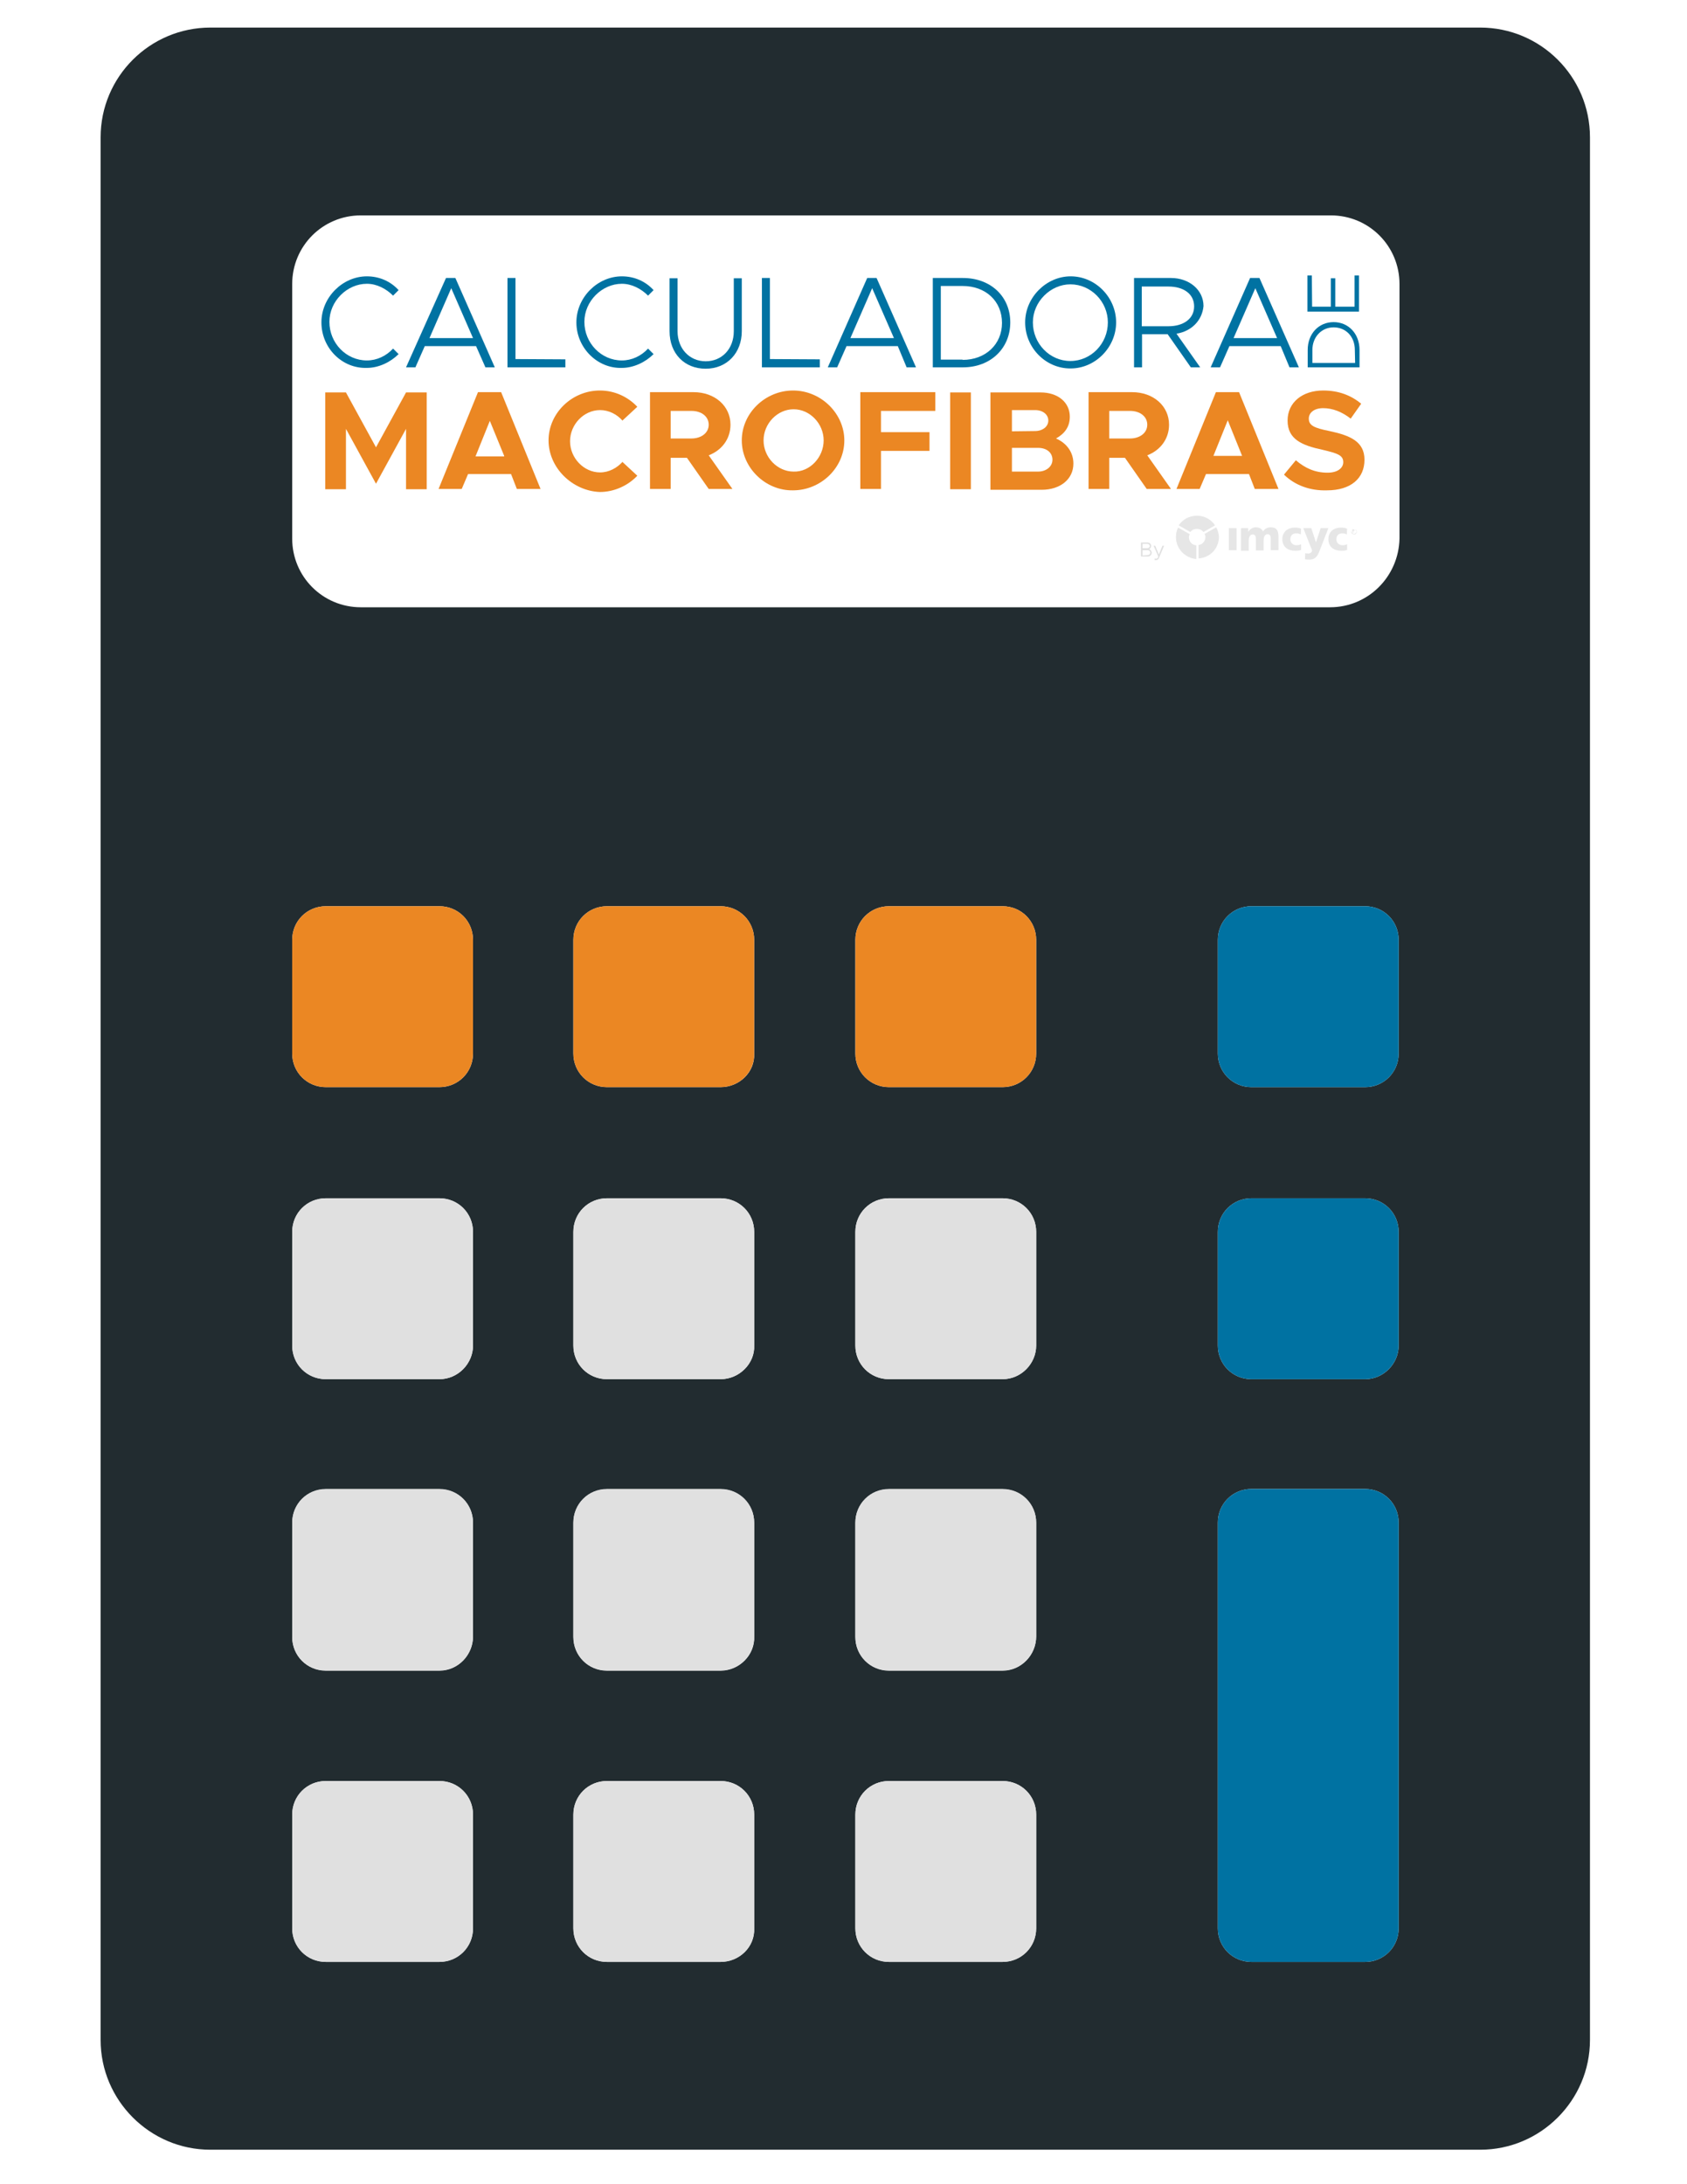 <?xml version="1.0" encoding="utf-8"?>
<!-- Generator: Adobe Illustrator 19.2.1, SVG Export Plug-In . SVG Version: 6.00 Build 0)  -->
<svg version="1.1" id="Capa_1" xmlns="http://www.w3.org/2000/svg" xmlns:xlink="http://www.w3.org/1999/xlink" x="0px" y="0px"
	 viewBox="0 0 612 792" style="enable-background:new 0 0 612 792;" xml:space="preserve">
<style type="text/css">
	.st0{fill:#222C30;}
	.st1{fill:#EB8723;}
	.st2{fill:#0072A2;}
	.st3{fill:#E6E6E6;}
	.st4{fill:#E0E0E0;}
</style>
<g>
	<g>
		<path class="st0" d="M36.5,49.8v689.9c0,21.9,17.9,39.8,39.8,39.8H537c21.9,0,39.8-17.9,39.8-39.8V49.8c0-22-17.9-39.8-39.8-39.8
			H76.3C54.4,10,36.5,27.8,36.5,49.8z M159.4,711.4h-41.2c-6.8,0-12.2-5.4-12.2-12.2V658c0-6.8,5.4-12.2,12.2-12.2h41.2
			c6.8,0,12.2,5.4,12.2,12.2v41.2C171.6,706,166.2,711.4,159.4,711.4z M159.4,605.8h-41.2c-6.8,0-12.2-5.4-12.2-12.2v-41.4
			c0-6.8,5.4-12.2,12.2-12.2h41.2c6.8,0,12.2,5.4,12.2,12.2v41.2C171.6,600.1,166.2,605.8,159.4,605.8z M159.4,500.1h-41.2
			c-6.8,0-12.2-5.4-12.2-12.2v-41.2c0-6.8,5.4-12.2,12.2-12.2h41.2c6.8,0,12.2,5.4,12.2,12.2v41.2
			C171.6,494.4,166.2,500.1,159.4,500.1z M159.4,394.2h-41.2c-6.8,0-12.2-5.4-12.2-12.2v-41.2c0-6.8,5.4-12.2,12.2-12.2h41.2
			c6.8,0,12.2,5.4,12.2,12.2V382C171.6,388.8,166.2,394.2,159.4,394.2z M261.4,711.4h-41.2c-6.8,0-12.2-5.4-12.2-12.2V658
			c0-6.8,5.4-12.2,12.2-12.2h41.2c6.8,0,12.2,5.4,12.2,12.2v41.2C273.9,706,268.2,711.4,261.4,711.4z M261.4,605.8h-41.2
			c-6.8,0-12.2-5.4-12.2-12.2v-41.4c0-6.8,5.4-12.2,12.2-12.2h41.2c6.8,0,12.2,5.4,12.2,12.2v41.2
			C273.9,600.1,268.2,605.8,261.4,605.8z M261.4,500.1h-41.2c-6.8,0-12.2-5.4-12.2-12.2v-41.2c0-6.8,5.4-12.2,12.2-12.2h41.2
			c6.8,0,12.2,5.4,12.2,12.2v41.2C273.9,494.4,268.2,500.1,261.4,500.1z M261.4,394.2h-41.2c-6.8,0-12.2-5.4-12.2-12.2v-41.2
			c0-6.8,5.4-12.2,12.2-12.2h41.2c6.8,0,12.2,5.4,12.2,12.2V382C273.9,388.8,268.2,394.2,261.4,394.2z M363.7,711.4h-41.2
			c-6.8,0-12.2-5.4-12.2-12.2V658c0-6.8,5.4-12.2,12.2-12.2h41.2c6.8,0,12.2,5.4,12.2,12.2v41.2C375.9,706,370.5,711.4,363.7,711.4z
			 M363.7,605.8h-41.2c-6.8,0-12.2-5.4-12.2-12.2v-41.4c0-6.8,5.4-12.2,12.2-12.2h41.2c6.8,0,12.2,5.4,12.2,12.2v41.2
			C375.9,600.1,370.5,605.8,363.7,605.8z M363.7,500.1h-41.2c-6.8,0-12.2-5.4-12.2-12.2v-41.2c0-6.8,5.4-12.2,12.2-12.2h41.2
			c6.8,0,12.2,5.4,12.2,12.2v41.2C375.9,494.4,370.5,500.1,363.7,500.1z M363.7,394.2h-41.2c-6.8,0-12.2-5.4-12.2-12.2v-41.2
			c0-6.8,5.4-12.2,12.2-12.2h41.2c6.8,0,12.2,5.4,12.2,12.2V382C375.9,388.8,370.5,394.2,363.7,394.2z M495.2,711.4H454
			c-6.8,0-12.2-5.4-12.2-12.2V552.1c0-6.8,5.4-12.2,12.2-12.2h41.2c6.8,0,12.2,5.4,12.2,12.2v147.1C507.4,706,502,711.4,495.2,711.4
			z M495.2,500.1H454c-6.8,0-12.2-5.4-12.2-12.2v-41.2c0-6.8,5.4-12.2,12.2-12.2h41.2c6.8,0,12.2,5.4,12.2,12.2v41.2
			C507.4,494.4,502,500.1,495.2,500.1z M495.2,394.2H454c-6.8,0-12.2-5.4-12.2-12.2v-41.2c0-6.8,5.4-12.2,12.2-12.2h41.2
			c6.8,0,12.2,5.4,12.2,12.2V382C507.4,388.8,502,394.2,495.2,394.2z M482.5,220.2H130.9c-13.8,0-24.9-11.1-24.9-24.9V103
			c0-13.8,11.1-24.9,24.9-24.9h351.9c13.8,0,24.9,11.1,24.9,24.9v92.3C507.4,209.1,496.3,220.2,482.5,220.2z"/>
	</g>
</g>
<g>
	<path class="st1" d="M118,142.3h7.5l10.9,19.9l10.9-19.9h7.5v35.1h-7.5v-21.9l-10.9,19.9l-10.9-19.9v21.9H118
		C118,177.3,118,142.3,118,142.3z"/>
	<path class="st1" d="M185.4,171.9h-15.6l-2.3,5.4h-8.4l14.3-35.1h8.4l14.3,35.1h-8.6L185.4,171.9z M182.9,165.3l-5.2-12.7
		l-5.2,12.9h10.4V165.3z"/>
	<path class="st1" d="M199,159.7c0-10,8.6-18.1,18.6-18.1c5.4,0,10.2,2.3,13.6,5.9l-5.4,5c-2-2.3-5-3.8-8.1-3.8
		c-5.9,0-10.9,5.2-10.9,11.3c0,6.1,5,11.3,10.9,11.3c3.2,0,6.1-1.6,8.1-3.8l5.4,5c-3.4,3.6-8.4,5.9-13.6,5.9
		C207.6,178,199,169.6,199,159.7z"/>
	<path class="st1" d="M257.1,177.3l-7.9-11.3h-5.9v11.3h-7.5v-35.1h15.8c7.7,0,13.4,5,13.4,11.8c0,5.2-3.2,9.3-7.9,11.1l8.6,12.2
		L257.1,177.3L257.1,177.3z M243.3,159h7.5c3.6,0,6.3-2,6.3-5c0-2.9-2.5-5-6.3-5h-7.5L243.3,159L243.3,159z"/>
	<path class="st1" d="M269.1,159.7c0-10,8.6-18.1,18.6-18.1c10.2,0,18.6,8.4,18.6,18.1c0,10-8.6,18.1-18.6,18.1
		C277.7,178,269.1,169.6,269.1,159.7z M298.8,159.7c0-6.1-5-11.3-10.9-11.3c-5.9,0-10.9,5.2-10.9,11.3s5,11.3,10.9,11.3
		C293.8,171.2,298.8,165.8,298.8,159.7z"/>
	<path class="st1" d="M319.6,149v7.7h17.6v6.8h-17.6v13.8h-7.5v-35.1h27.2v6.8L319.6,149L319.6,149z"/>
	<path class="st1" d="M344.7,142.3h7.5v35.1h-7.5V142.3z"/>
	<path class="st1" d="M359.6,142.3h17.9c6.3,0,10.6,3.6,10.6,8.8c0,3.6-1.8,6.1-5,7.9c4.1,1.8,6.3,5.2,6.3,9.1
		c0,5.7-4.8,9.5-11.5,9.5h-18.6v-35.3L359.6,142.3L359.6,142.3z M375.5,156.3c2.7,0,4.8-1.6,4.8-3.8s-2-3.8-4.8-3.8h-8.4v7.7
		L375.5,156.3L375.5,156.3z M376.6,171c2.9,0,5.2-1.8,5.2-4.3s-2-4.3-5.2-4.3h-9.5v8.6H376.6z"/>
	<path class="st1" d="M416,177.3l-7.9-11.3h-5.7v11.3h-7.5v-35.1h15.8c7.7,0,13.4,5,13.4,11.8c0,5.2-3.2,9.3-7.9,11.1l8.6,12.2
		L416,177.3L416,177.3z M402.4,159h7.5c3.6,0,6.3-2,6.3-5c0-2.9-2.5-5-6.3-5h-7.5V159z"/>
	<path class="st1" d="M453.1,171.9h-15.6l-2.3,5.4h-8.4l14.3-35.1h8.4l14.3,35.1h-8.6L453.1,171.9z M450.6,165.3l-5.2-12.9
		l-5.2,12.9H450.6z"/>
	<path class="st1" d="M465.8,172.1l4.3-5.2c3.4,2.9,7,4.5,11.5,4.5c3.8,0,5.7-1.8,5.7-3.8c0-2.5-2-3.2-7.5-4.5
		c-7.5-1.6-12.7-3.8-12.7-10.6c0-6.6,5.4-10.9,12.9-10.9c5.7,0,10.2,1.8,13.8,4.8l-3.8,5.4c-3.2-2.5-6.6-3.8-10-3.8
		c-3.2,0-5.2,1.6-5.2,3.8c0,2.5,2,3.4,7.5,4.5c7.5,1.6,12.7,3.8,12.7,10.4c0,6.8-5,11.1-13.6,11.1C475.3,178,469.8,176,465.8,172.1z
		"/>
</g>
<g>
	<path class="st2" d="M116.6,116.9c0-9.1,7.7-16.7,16.5-16.7c4.5,0,8.6,1.8,11.5,5l-2,2c-2.5-2.5-5.9-4.3-9.5-4.3
		c-7.2,0-13.6,6.3-13.6,13.8c0,7.7,6.1,14,13.6,14c3.6,0,7-1.6,9.5-4.3l2,2c-2.9,2.9-7.2,5-11.5,5
		C124.1,133.7,116.6,126.2,116.6,116.9z"/>
	<path class="st2" d="M172.7,125.5h-18.6l-3.4,7.7h-3.4l14.5-32.4h3.4l14.3,32.4h-3.4L172.7,125.5z M171.6,122.6l-7.9-18.1
		l-7.9,18.1C155.7,122.6,171.6,122.6,171.6,122.6z"/>
	<path class="st2" d="M205.1,130.3v2.9h-21v-32.4h2.9v29.4L205.1,130.3L205.1,130.3z"/>
	<path class="st2" d="M209.1,116.9c0-9.1,7.7-16.7,16.5-16.7c4.5,0,8.6,1.8,11.5,5l-2,2c-2.5-2.5-5.9-4.3-9.5-4.3
		c-7.2,0-13.6,6.3-13.6,13.8c0,7.7,6.1,14,13.6,14c3.6,0,7-1.6,9.5-4.3l2,2c-2.9,2.9-7.2,5-11.5,5
		C216.8,133.7,209.1,126.2,209.1,116.9z"/>
	<path class="st2" d="M242.9,120.1v-19.2h2.9v19.2c0,6.3,4.3,10.9,10.2,10.9s10.2-4.5,10.2-10.9v-19.2h2.9v19.2
		c0,7.9-5.4,13.6-13.1,13.6C248.3,133.7,242.9,128.2,242.9,120.1z"/>
	<path class="st2" d="M297.4,130.3v2.9h-21v-32.4h2.9v29.4L297.4,130.3L297.4,130.3z"/>
	<path class="st2" d="M325.7,125.5h-18.6l-3.4,7.7h-3.4l14.3-32.4h3.4l14.3,32.4h-3.4L325.7,125.5z M324.3,122.6l-7.9-18.1
		l-7.9,18.1C308.5,122.6,324.3,122.6,324.3,122.6z"/>
	<path class="st2" d="M338.4,100.8h10.9c10.2,0,17.2,6.8,17.2,16.1s-7,16.3-17.2,16.3h-10.9V100.8z M349.2,130.5
		c8.4,0,14.3-5.7,14.3-13.4c0-7.9-5.9-13.4-14.3-13.4h-7.9v26.7H349.2z"/>
	<path class="st2" d="M371.9,116.9c0-9.1,7.7-16.7,16.5-16.7c9.1,0,16.5,7.7,16.5,16.7s-7.5,16.7-16.5,16.7
		C379.5,133.7,371.9,126.2,371.9,116.9z M401.9,116.9c0-7.5-6.1-13.8-13.6-13.8c-7.2,0-13.6,6.3-13.6,13.8c0,7.7,6.1,14,13.6,14
		C395.8,130.9,401.9,124.6,401.9,116.9z"/>
	<path class="st2" d="M426.8,121l8.6,12.2H432l-8.4-12h-9.3v12h-2.9v-32.4h13.4c6.6,0,11.8,4.3,11.8,10.2
		C436.1,116.2,432.3,120.1,426.8,121z M414.2,118.3h9.7c5.4,0,9.3-2.7,9.3-7.2c0-4.5-3.8-7.2-9.3-7.2h-9.7L414.2,118.3L414.2,118.3z
		"/>
	<path class="st2" d="M464.6,125.5h-18.6l-3.4,7.7h-3.4l14.3-32.4h3.4l14.3,32.4h-3.4L464.6,125.5z M463.3,122.6l-7.9-18.1
		l-7.9,18.1C447.4,122.6,463.3,122.6,463.3,122.6z"/>
</g>
<g>
	<path class="st2" d="M474.4,133.2v-6.3c0-5.9,4-10.1,9.4-10.1c5.4,0,9.4,4.2,9.4,10.1v6.3H474.4z M491.5,126.9
		c0-4.9-3.3-8.2-7.7-8.2s-7.7,3.5-7.7,8.2v4.7h15.5L491.5,126.9L491.5,126.9z"/>
	<path class="st2" d="M476,111.2h6.8v-10.3h1.6v10.3h7V99.9h1.6v13.1h-18.7V99.9h1.6L476,111.2L476,111.2z"/>
</g>
<rect x="445.8" y="191.5" class="st3" width="2.8" height="8"/>
<g>
	<g>
		<path class="st3" d="M450.3,191.5h2.5v1.4l0,0c0.6-1.1,1.7-1.7,2.9-1.7c1.1,0,2.1,0.6,2.5,1.5c0.7-1.1,1.7-1.5,2.8-1.5
			c2.2,0,2.8,1.3,2.8,3.5v4.8h-2.8v-4.3c0-0.8-0.3-1.5-1.1-1.5c-1,0-1.5,0.8-1.5,2.5v3.4h-2.8v-4.3c0-0.8-0.3-1.5-1.1-1.5
			c-1,0-1.5,0.8-1.5,2.5v3.4h-2.8v-8L450.3,191.5L450.3,191.5z"/>
	</g>
	<g>
		<path class="st3" d="M471.9,193.8c-0.6-0.3-1-0.4-1.7-0.4c-1.3,0-2.1,0.8-2.1,2.2c0,1.3,1.1,2.1,2.2,2.1c0.6,0,1.3-0.1,1.7-0.4
			v2.1c-0.7,0.3-1.5,0.3-2.2,0.3c-2.7,0-4.6-1.5-4.6-4.2s2-4.2,4.6-4.2c0.8,0,1.5,0.1,2.2,0.4L471.9,193.8z"/>
	</g>
	<g>
		<path class="st3" d="M488.6,193.8c-0.6-0.3-1-0.4-1.7-0.4c-1.3,0-2.1,0.8-2.1,2.2c0,1.3,1.1,2.1,2.2,2.1c0.6,0,1.3-0.1,1.7-0.4
			v2.1c-0.7,0.3-1.5,0.3-2.2,0.3c-2.7,0-4.6-1.5-4.6-4.2s2-4.2,4.6-4.2c0.8,0,1.5,0.1,2.2,0.4L488.6,193.8z"/>
	</g>
	<g>
		<path class="st3" d="M473.5,200.6c0.4,0.1,0.7,0.1,1.1,0.1c0.7,0,1.3-0.4,1.4-1.1l-3.2-8.1h2.9l1.7,5.2l0,0l1.7-5.2h2.8L479,199
			c-0.8,2-1.4,3.9-3.9,3.9c-0.6,0-1.1,0-1.7-0.1L473.5,200.6z"/>
	</g>
	<g>
		<path class="st3" d="M431.8,192.9c0.6-0.7,1.4-1.1,2.4-1.1s1.8,0.4,2.4,1.1l4.2-2.4c-1.4-2.1-3.8-3.5-6.6-3.5
			c-2.8,0-5.2,1.4-6.6,3.5L431.8,192.9z"/>
	</g>
	<g>
		<path class="st3" d="M433.8,197.7c-1.4-0.1-2.5-1.4-2.5-2.9c0-0.4,0.1-0.7,0.3-1.1l-4.2-2.4c-0.6,1.1-0.8,2.2-0.8,3.5
			c0,4.2,3.4,7.6,7.4,7.9v-4.9L433.8,197.7L433.8,197.7z"/>
	</g>
	<g>
		<path class="st3" d="M441.2,191.2l-4.2,2.4c0.1,0.3,0.3,0.7,0.3,1.1c0,1.5-1.1,2.8-2.5,2.9v4.9c4.2-0.3,7.4-3.6,7.4-7.9
			C442.1,193.5,441.8,192.2,441.2,191.2"/>
	</g>
	<g>
		<path class="st3" d="M490.5,192.1c-0.1,0.1-0.3,0.4-0.3,0.7s0.1,0.6,0.3,0.7c0.1,0.1,0.4,0.3,0.7,0.3s0.6-0.1,0.7-0.3
			c0.1-0.1,0.3-0.4,0.3-0.7s-0.1-0.6-0.3-0.7c-0.1-0.1-0.4-0.3-0.7-0.3S490.6,191.9,490.5,192.1 M490.6,193.3
			c-0.1-0.1-0.3-0.4-0.3-0.6c0-0.3,0.1-0.4,0.3-0.6s0.3-0.3,0.6-0.3s0.4,0.1,0.6,0.3c0.1,0.1,0.3,0.4,0.3,0.6c0,0.3-0.1,0.4-0.3,0.6
			s-0.3,0.3-0.6,0.3S490.7,193.5,490.6,193.3 M490.7,193.3h0.1v-0.6h0.1l0.3,0.6h0.1l-0.3-0.6c0.1,0,0.1,0,0.3-0.1
			c0,0,0.1-0.1,0.1-0.3c0-0.3-0.1-0.3-0.4-0.3h-0.4L490.7,193.3L490.7,193.3z M491,192.4h0.3h0.1v0.1c0,0.1,0,0.1,0,0.1h-0.1H491
			V192.4z"/>
	</g>
</g>
<g>
	<path class="st4" d="M413.9,196.7h2.3c0.8,0,1.4,0.5,1.4,1.3c0,0.5-0.3,0.9-0.7,1.1c0.6,0.3,0.9,0.8,0.9,1.3c0,0.8-0.6,1.4-1.5,1.4
		h-2.4L413.9,196.7L413.9,196.7z M416.1,198.8c0.6,0,1-0.3,1-0.8s-0.4-0.8-1-0.8h-1.6v1.6L416.1,198.8L416.1,198.8z M416.2,201.3
		c0.6,0,1.1-0.4,1.1-0.9s-0.4-0.9-1.1-0.9h-1.7v1.9L416.2,201.3L416.2,201.3z"/>
	<path class="st4" d="M418.8,203l0.1-0.5c0.1,0.1,0.3,0.1,0.5,0.1c0.2,0,0.4-0.1,0.6-0.3l0.2-0.5l-1.7-3.9h0.6l1.3,3.2l1.3-3.2h0.6
		l-1.8,4.3c-0.3,0.7-0.6,0.9-1.2,0.9C419.2,203.1,419,203.1,418.8,203z"/>
</g>
<g>
	<path class="st1" d="M375.9,340.8c0-6.8-5.4-12.2-12.2-12.2h-41.2c-6.8,0-12.2,5.4-12.2,12.2V382c0,6.8,5.4,12.2,12.2,12.2h41.2
		c6.8,0,12.2-5.4,12.2-12.2V340.8z"/>
	<path class="st4" d="M363.7,645.8h-41.2c-6.8,0-12.2,5.4-12.2,12.2v41.2c0,6.8,5.4,12.2,12.2,12.2h41.2c6.8,0,12.2-5.4,12.2-12.2
		V658C375.9,651.2,370.5,645.8,363.7,645.8z"/>
	<path class="st4" d="M375.9,446.7c0-6.8-5.4-12.2-12.2-12.2h-41.2c-6.8,0-12.2,5.4-12.2,12.2v41.2c0,6.8,5.4,12.2,12.2,12.2h41.2
		c6.8,0,12.2-5.7,12.2-12.2V446.7z"/>
	<path class="st4" d="M375.9,552.1c0-6.8-5.4-12.2-12.2-12.2h-41.2c-6.8,0-12.2,5.4-12.2,12.2v41.4c0,6.8,5.4,12.2,12.2,12.2h41.2
		c6.8,0,12.2-5.7,12.2-12.4V552.1z"/>
	<path class="st2" d="M507.4,340.8c0-6.8-5.4-12.2-12.2-12.2H454c-6.8,0-12.2,5.4-12.2,12.2V382c0,6.8,5.4,12.2,12.2,12.2h41.2
		c6.8,0,12.2-5.4,12.2-12.2V340.8z"/>
	<path class="st2" d="M507.4,446.7c0-6.8-5.4-12.2-12.2-12.2H454c-6.8,0-12.2,5.4-12.2,12.2v41.2c0,6.8,5.4,12.2,12.2,12.2h41.2
		c6.8,0,12.2-5.7,12.2-12.2V446.7z"/>
	<path class="st2" d="M495.2,539.9H454c-6.8,0-12.2,5.4-12.2,12.2v147.1c0,6.8,5.4,12.2,12.2,12.2h41.2c6.8,0,12.2-5.4,12.2-12.2
		V552.1C507.4,545.3,502,539.9,495.2,539.9z"/>
	<path class="st1" d="M171.6,340.8c0-6.8-5.4-12.2-12.2-12.2h-41.2c-6.8,0-12.2,5.4-12.2,12.2V382c0,6.8,5.4,12.2,12.2,12.2h41.2
		c6.8,0,12.2-5.4,12.2-12.2V340.8z"/>
	<path class="st4" d="M159.4,645.8h-41.2c-6.8,0-12.2,5.4-12.2,12.2v41.2c0,6.8,5.4,12.2,12.2,12.2h41.2c6.8,0,12.2-5.4,12.2-12.2
		V658C171.6,651.2,166.2,645.8,159.4,645.8z"/>
	<path class="st4" d="M171.6,552.1c0-6.8-5.4-12.2-12.2-12.2h-41.2c-6.8,0-12.2,5.4-12.2,12.2v41.4c0,6.8,5.4,12.2,12.2,12.2h41.2
		c6.8,0,12.2-5.7,12.2-12.4V552.1z"/>
	<path class="st4" d="M273.6,552.1c0-6.8-5.4-12.2-12.2-12.2h-41.2c-6.8,0-12.2,5.4-12.2,12.2v41.4c0,6.8,5.4,12.2,12.2,12.2h41.2
		c6.8,0,12.4-5.7,12.2-12.4V552.1z"/>
	<path class="st4" d="M171.6,446.7c0-6.8-5.4-12.2-12.2-12.2h-41.2c-6.8,0-12.2,5.4-12.2,12.2v41.2c0,6.8,5.4,12.2,12.2,12.2h41.2
		c6.8,0,12.2-5.7,12.2-12.2V446.7z"/>
	<path class="st1" d="M273.6,340.8c0-6.8-5.4-12.2-12.2-12.2h-41.2c-6.8,0-12.2,5.4-12.2,12.2V382c0,6.8,5.4,12.2,12.2,12.2h41.2
		c6.8,0,12.4-5.4,12.2-12.2V340.8z"/>
	<path class="st4" d="M261.4,645.8h-41.2c-6.8,0-12.2,5.4-12.2,12.2v41.2c0,6.8,5.4,12.2,12.2,12.2h41.2c6.8,0,12.4-5.4,12.2-12.2
		V658C273.6,651.2,268.2,645.8,261.4,645.8z"/>
	<path class="st4" d="M273.6,446.7c0-6.8-5.4-12.2-12.2-12.2h-41.2c-6.8,0-12.2,5.4-12.2,12.2v41.2c0,6.8,5.4,12.2,12.2,12.2h41.2
		c6.8,0,12.4-5.7,12.2-12.2V446.7z"/>
</g>
</svg>
